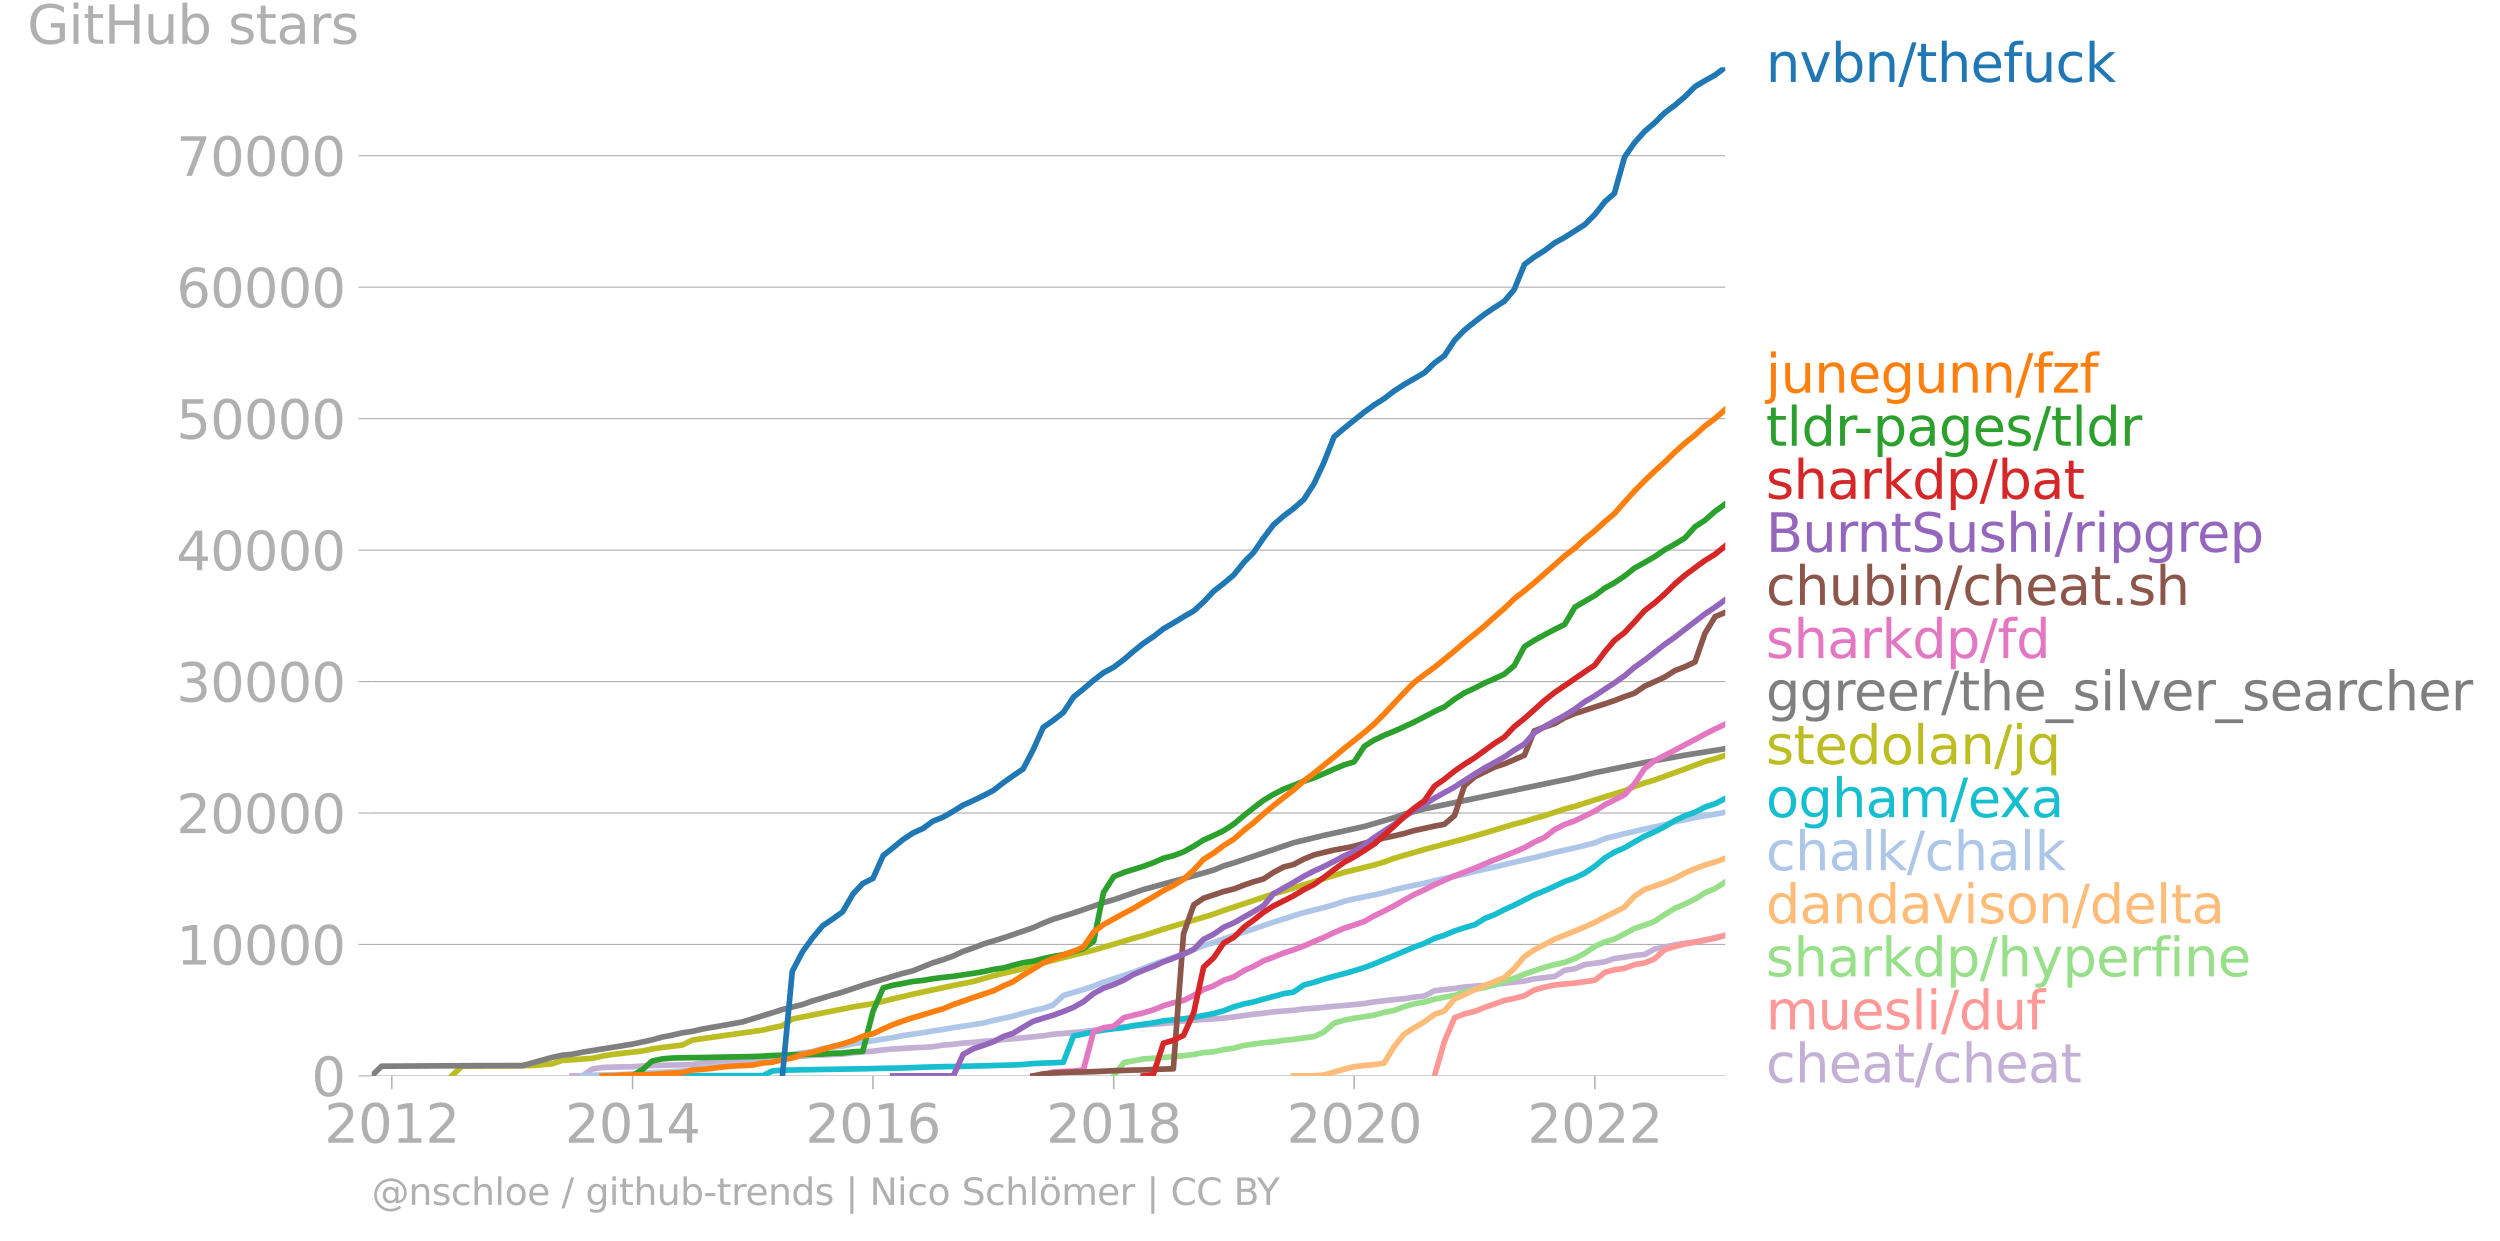 <svg xmlns="http://www.w3.org/2000/svg" xmlns:xlink="http://www.w3.org/1999/xlink" width="879.458" height="436.525" viewBox="0 0 659.593 327.394"><defs><style>*{stroke-linejoin:round;stroke-linecap:butt}</style></defs><g id="figure_1"><path id="patch_1" d="M0 327.394h659.593V0H0v327.394z" style="fill:none"/><g id="axes_1"><path id="patch_2" d="M98.073 283.867h357.12V17.755H98.073v266.112z" style="fill:none"/><g id="matplotlib.axis_1"><g id="xtick_1"><g id="line2d_1"><defs><path id="m5f693d132a" d="M0 0v3.5" style="stroke:#b0b0b0;stroke-width:.4"/></defs><use xlink:href="#m5f693d132a" x="103.373" y="283.867" style="fill:#b0b0b0;stroke:#b0b0b0;stroke-width:.4"/></g><g id="text_1" style="fill:#b0b0b0" transform="matrix(.14 0 0 -.14 85.558 301.504)"><defs><path id="DejaVuSans-32" d="M1228 531h2203V0H469v531q359 372 979 998 621 627 780 809 303 340 423 576 121 236 121 464 0 372-261 606-261 235-680 235-297 0-627-103-329-103-704-313v638q381 153 712 231 332 78 607 78 725 0 1156-363 431-362 431-968 0-288-108-546-107-257-392-607-78-91-497-524-418-433-1181-1211z" transform="scale(.016)"/><path id="DejaVuSans-30" d="M2034 4250q-487 0-733-480-245-479-245-1442 0-959 245-1439 246-480 733-480 491 0 736 480 246 480 246 1439 0 963-246 1442-245 480-736 480zm0 500q785 0 1199-621 414-620 414-1801 0-1178-414-1799Q2819-91 2034-91q-784 0-1198 620-414 621-414 1799 0 1181 414 1801 414 621 1198 621z" transform="scale(.016)"/><path id="DejaVuSans-31" d="M794 531h1031v3560L703 3866v575l1116 225h631V531h1031V0H794v531z" transform="scale(.016)"/></defs><use xlink:href="#DejaVuSans-32"/><use xlink:href="#DejaVuSans-30" x="63.623"/><use xlink:href="#DejaVuSans-31" x="127.246"/><use xlink:href="#DejaVuSans-32" x="190.869"/></g></g><g id="xtick_2"><use xlink:href="#m5f693d132a" id="line2d_2" x="166.89" y="283.867" style="fill:#b0b0b0;stroke:#b0b0b0;stroke-width:.4"/><g id="text_2" style="fill:#b0b0b0" transform="matrix(.14 0 0 -.14 149.075 301.504)"><defs><path id="DejaVuSans-34" d="M2419 4116 825 1625h1594v2491zm-166 550h794V1625h666v-525h-666V0h-628v1100H313v609l1940 2957z" transform="scale(.016)"/></defs><use xlink:href="#DejaVuSans-32"/><use xlink:href="#DejaVuSans-30" x="63.623"/><use xlink:href="#DejaVuSans-31" x="127.246"/><use xlink:href="#DejaVuSans-34" x="190.869"/></g></g><g id="xtick_3"><use xlink:href="#m5f693d132a" id="line2d_3" x="230.32" y="283.867" style="fill:#b0b0b0;stroke:#b0b0b0;stroke-width:.4"/><g id="text_3" style="fill:#b0b0b0" transform="matrix(.14 0 0 -.14 212.505 301.504)"><defs><path id="DejaVuSans-36" d="M2113 2584q-425 0-674-291-248-290-248-796 0-503 248-796 249-292 674-292t673 292q248 293 248 796 0 506-248 796-248 291-673 291zm1253 1979v-575q-238 112-480 171-242 60-480 60-625 0-955-422-329-422-376-1275 184 272 462 417 279 145 613 145 703 0 1111-427 408-426 408-1160 0-719-425-1154Q2819-91 2113-91q-810 0-1238 620-428 621-428 1799 0 1106 525 1764t1409 658q238 0 480-47t505-140z" transform="scale(.016)"/></defs><use xlink:href="#DejaVuSans-32"/><use xlink:href="#DejaVuSans-30" x="63.623"/><use xlink:href="#DejaVuSans-31" x="127.246"/><use xlink:href="#DejaVuSans-36" x="190.869"/></g></g><g id="xtick_4"><use xlink:href="#m5f693d132a" id="line2d_4" x="293.837" y="283.867" style="fill:#b0b0b0;stroke:#b0b0b0;stroke-width:.4"/><g id="text_4" style="fill:#b0b0b0" transform="matrix(.14 0 0 -.14 276.022 301.504)"><defs><path id="DejaVuSans-38" d="M2034 2216q-450 0-708-241-257-241-257-662 0-422 257-663 258-241 708-241t709 242q260 243 260 662 0 421-258 662-257 241-711 241zm-631 268q-406 100-633 378-226 279-226 679 0 559 398 884 399 325 1092 325 697 0 1094-325t397-884q0-400-227-679-226-278-629-378 456-106 710-416 255-309 255-755 0-679-414-1042Q2806-91 2034-91q-771 0-1186 362-414 363-414 1042 0 446 256 755 257 310 713 416zm-231 997q0-362 226-565 227-203 636-203 407 0 636 203 230 203 230 565 0 363-230 566-229 203-636 203-409 0-636-203-226-203-226-566z" transform="scale(.016)"/></defs><use xlink:href="#DejaVuSans-32"/><use xlink:href="#DejaVuSans-30" x="63.623"/><use xlink:href="#DejaVuSans-31" x="127.246"/><use xlink:href="#DejaVuSans-38" x="190.869"/></g></g><g id="xtick_5"><use xlink:href="#m5f693d132a" id="line2d_5" x="357.268" y="283.867" style="fill:#b0b0b0;stroke:#b0b0b0;stroke-width:.4"/><g id="text_5" style="fill:#b0b0b0" transform="matrix(.14 0 0 -.14 339.453 301.504)"><use xlink:href="#DejaVuSans-32"/><use xlink:href="#DejaVuSans-30" x="63.623"/><use xlink:href="#DejaVuSans-32" x="127.246"/><use xlink:href="#DejaVuSans-30" x="190.869"/></g></g><g id="xtick_6"><use xlink:href="#m5f693d132a" id="line2d_6" x="420.784" y="283.867" style="fill:#b0b0b0;stroke:#b0b0b0;stroke-width:.4"/><g id="text_6" style="fill:#b0b0b0" transform="matrix(.14 0 0 -.14 402.97 301.504)"><use xlink:href="#DejaVuSans-32"/><use xlink:href="#DejaVuSans-30" x="63.623"/><use xlink:href="#DejaVuSans-32" x="127.246"/><use xlink:href="#DejaVuSans-32" x="190.869"/></g></g></g><g id="matplotlib.axis_2"><g id="ytick_1"><path id="line2d_7" d="M98.073 283.867h357.12" clip-path="url(#p4195cbe822)" style="fill:none;stroke:#b0b0b0;stroke-width:.3;stroke-linecap:square"/><g id="line2d_8"><defs><path id="m73d8a2a25e" d="M0 0h-3.5" style="stroke:#b0b0b0;stroke-width:.3"/></defs><use xlink:href="#m73d8a2a25e" x="98.073" y="283.867" style="fill:#b0b0b0;stroke:#b0b0b0;stroke-width:.3"/></g><use xlink:href="#DejaVuSans-30" id="text_7" style="fill:#b0b0b0" transform="matrix(.14 0 0 -.14 82.166 289.186)"/></g><g id="ytick_2"><path id="line2d_9" d="M98.073 249.184h357.12" clip-path="url(#p4195cbe822)" style="fill:none;stroke:#b0b0b0;stroke-width:.3;stroke-linecap:square"/><use xlink:href="#m73d8a2a25e" id="line2d_10" x="98.073" y="249.184" style="fill:#b0b0b0;stroke:#b0b0b0;stroke-width:.3"/><g id="text_8" style="fill:#b0b0b0" transform="matrix(.14 0 0 -.14 46.536 254.503)"><use xlink:href="#DejaVuSans-31"/><use xlink:href="#DejaVuSans-30" x="63.623"/><use xlink:href="#DejaVuSans-30" x="127.246"/><use xlink:href="#DejaVuSans-30" x="190.869"/><use xlink:href="#DejaVuSans-30" x="254.492"/></g></g><g id="ytick_3"><path id="line2d_11" d="M98.073 214.5h357.12" clip-path="url(#p4195cbe822)" style="fill:none;stroke:#b0b0b0;stroke-width:.3;stroke-linecap:square"/><use xlink:href="#m73d8a2a25e" id="line2d_12" x="98.073" y="214.501" style="fill:#b0b0b0;stroke:#b0b0b0;stroke-width:.3"/><g id="text_9" style="fill:#b0b0b0" transform="matrix(.14 0 0 -.14 46.536 219.82)"><use xlink:href="#DejaVuSans-32"/><use xlink:href="#DejaVuSans-30" x="63.623"/><use xlink:href="#DejaVuSans-30" x="127.246"/><use xlink:href="#DejaVuSans-30" x="190.869"/><use xlink:href="#DejaVuSans-30" x="254.492"/></g></g><g id="ytick_4"><path id="line2d_13" d="M98.073 179.818h357.12" clip-path="url(#p4195cbe822)" style="fill:none;stroke:#b0b0b0;stroke-width:.3;stroke-linecap:square"/><use xlink:href="#m73d8a2a25e" id="line2d_14" x="98.073" y="179.818" style="fill:#b0b0b0;stroke:#b0b0b0;stroke-width:.3"/><g id="text_10" style="fill:#b0b0b0" transform="matrix(.14 0 0 -.14 46.536 185.137)"><defs><path id="DejaVuSans-33" d="M2597 2516q453-97 707-404 255-306 255-756 0-690-475-1069Q2609-91 1734-91q-293 0-604 58T488 141v609q262-153 574-231 313-78 654-78 593 0 904 234t311 681q0 413-289 645-289 233-804 233h-544v519h569q465 0 712 186t247 536q0 359-255 551-254 193-729 193-260 0-557-57-297-56-653-174v562q360 100 674 150t592 50q719 0 1137-327 419-326 419-882 0-388-222-655t-631-370z" transform="scale(.016)"/></defs><use xlink:href="#DejaVuSans-33"/><use xlink:href="#DejaVuSans-30" x="63.623"/><use xlink:href="#DejaVuSans-30" x="127.246"/><use xlink:href="#DejaVuSans-30" x="190.869"/><use xlink:href="#DejaVuSans-30" x="254.492"/></g></g><g id="ytick_5"><path id="line2d_15" d="M98.073 145.135h357.12" clip-path="url(#p4195cbe822)" style="fill:none;stroke:#b0b0b0;stroke-width:.3;stroke-linecap:square"/><use xlink:href="#m73d8a2a25e" id="line2d_16" x="98.073" y="145.135" style="fill:#b0b0b0;stroke:#b0b0b0;stroke-width:.3"/><g id="text_11" style="fill:#b0b0b0" transform="matrix(.14 0 0 -.14 46.536 150.454)"><use xlink:href="#DejaVuSans-34"/><use xlink:href="#DejaVuSans-30" x="63.623"/><use xlink:href="#DejaVuSans-30" x="127.246"/><use xlink:href="#DejaVuSans-30" x="190.869"/><use xlink:href="#DejaVuSans-30" x="254.492"/></g></g><g id="ytick_6"><path id="line2d_17" d="M98.073 110.452h357.12" clip-path="url(#p4195cbe822)" style="fill:none;stroke:#b0b0b0;stroke-width:.3;stroke-linecap:square"/><use xlink:href="#m73d8a2a25e" id="line2d_18" x="98.073" y="110.452" style="fill:#b0b0b0;stroke:#b0b0b0;stroke-width:.3"/><g id="text_12" style="fill:#b0b0b0" transform="matrix(.14 0 0 -.14 46.536 115.77)"><defs><path id="DejaVuSans-35" d="M691 4666h2478v-532H1269V2991q137 47 274 70 138 23 276 23 781 0 1237-428 457-428 457-1159 0-753-469-1171Q2575-91 1722-91q-294 0-599 50Q819 9 494 109v635q281-153 581-228t634-75q541 0 856 284 316 284 316 772 0 487-316 771-315 285-856 285-253 0-505-56-251-56-513-175v2344z" transform="scale(.016)"/></defs><use xlink:href="#DejaVuSans-35"/><use xlink:href="#DejaVuSans-30" x="63.623"/><use xlink:href="#DejaVuSans-30" x="127.246"/><use xlink:href="#DejaVuSans-30" x="190.869"/><use xlink:href="#DejaVuSans-30" x="254.492"/></g></g><g id="ytick_7"><path id="line2d_19" d="M98.073 75.769h357.12" clip-path="url(#p4195cbe822)" style="fill:none;stroke:#b0b0b0;stroke-width:.3;stroke-linecap:square"/><use xlink:href="#m73d8a2a25e" id="line2d_20" x="98.073" y="75.769" style="fill:#b0b0b0;stroke:#b0b0b0;stroke-width:.3"/><g id="text_13" style="fill:#b0b0b0" transform="matrix(.14 0 0 -.14 46.536 81.088)"><use xlink:href="#DejaVuSans-36"/><use xlink:href="#DejaVuSans-30" x="63.623"/><use xlink:href="#DejaVuSans-30" x="127.246"/><use xlink:href="#DejaVuSans-30" x="190.869"/><use xlink:href="#DejaVuSans-30" x="254.492"/></g></g><g id="ytick_8"><path id="line2d_21" d="M98.073 41.086h357.12" clip-path="url(#p4195cbe822)" style="fill:none;stroke:#b0b0b0;stroke-width:.3;stroke-linecap:square"/><use xlink:href="#m73d8a2a25e" id="line2d_22" x="98.073" y="41.086" style="fill:#b0b0b0;stroke:#b0b0b0;stroke-width:.3"/><g id="text_14" style="fill:#b0b0b0" transform="matrix(.14 0 0 -.14 46.536 46.405)"><defs><path id="DejaVuSans-37" d="M525 4666h3000v-269L1831 0h-659l1594 4134H525v532z" transform="scale(.016)"/></defs><use xlink:href="#DejaVuSans-37"/><use xlink:href="#DejaVuSans-30" x="63.623"/><use xlink:href="#DejaVuSans-30" x="127.246"/><use xlink:href="#DejaVuSans-30" x="190.869"/><use xlink:href="#DejaVuSans-30" x="254.492"/></g></g><g id="text_15" style="fill:#b0b0b0" transform="matrix(.14 0 0 -.14 7.2 11.563)"><defs><path id="DejaVuSans-47" d="M3809 666v1253H2778v519h1656V434q-365-259-806-392-440-133-940-133-1094 0-1712 639-617 640-617 1780 0 1144 617 1783 618 639 1712 639 456 0 867-113 411-112 758-331v-672q-350 297-744 447t-828 150q-857 0-1287-478-429-478-429-1425 0-944 429-1422 430-478 1287-478 334 0 596 58 263 58 472 180z" transform="scale(.016)"/><path id="DejaVuSans-69" d="M603 3500h575V0H603v3500zm0 1363h575v-729H603v729z" transform="scale(.016)"/><path id="DejaVuSans-74" d="M1172 4494v-994h1184v-447H1172V1153q0-428 117-550t477-122h590V0h-590q-666 0-919 248-253 249-253 905v1900H172v447h422v994h578z" transform="scale(.016)"/><path id="DejaVuSans-48" d="M628 4666h631V2753h2294v1913h631V0h-631v2222H1259V0H628v4666z" transform="scale(.016)"/><path id="DejaVuSans-75" d="M544 1381v2119h575V1403q0-497 193-746 194-248 582-248 465 0 735 297 271 297 271 810v1984h575V0h-575v538q-209-319-486-474-276-155-642-155-603 0-916 375-312 375-312 1097zm1447 2203z" transform="scale(.016)"/><path id="DejaVuSans-62" d="M3116 1747q0 634-261 995t-717 361q-457 0-718-361t-261-995q0-634 261-995t718-361q456 0 717 361t261 995zM1159 2969q182 312 458 463 277 152 661 152 638 0 1036-506 399-506 399-1331T3314 415Q2916-91 2278-91q-384 0-661 152-276 152-458 464V0H581v4863h578V2969z" transform="scale(.016)"/><path id="DejaVuSans-73" d="M2834 3397v-544q-243 125-506 187-262 63-544 63-428 0-642-131t-214-394q0-200 153-314t616-217l197-44q612-131 870-370t258-667q0-488-386-773Q2250-91 1575-91q-281 0-586 55T347 128v594q319-166 628-249 309-82 613-82 406 0 624 139 219 139 219 392 0 234-158 359-157 125-692 241l-200 47q-534 112-772 345-237 233-237 639 0 494 350 762 350 269 994 269 318 0 599-47 282-46 519-140z" transform="scale(.016)"/><path id="DejaVuSans-61" d="M2194 1759q-697 0-966-159t-269-544q0-306 202-486 202-179 548-179 479 0 768 339t289 901v128h-572zm1147 238V0h-575v531q-197-318-491-470T1556-91q-537 0-855 302-317 302-317 808 0 590 395 890 396 300 1180 300h807v57q0 397-261 614t-733 217q-300 0-585-72-284-72-546-216v532q315 122 612 182 297 61 578 61 760 0 1135-394 375-393 375-1193z" transform="scale(.016)"/><path id="DejaVuSans-72" d="M2631 2963q-97 56-211 82-114 27-251 27-488 0-749-317t-261-911V0H581v3500h578v-544q182 319 472 473 291 155 707 155 59 0 131-8 72-7 159-23l3-590z" transform="scale(.016)"/></defs><use xlink:href="#DejaVuSans-47"/><use xlink:href="#DejaVuSans-69" x="77.49"/><use xlink:href="#DejaVuSans-74" x="105.273"/><use xlink:href="#DejaVuSans-48" x="144.482"/><use xlink:href="#DejaVuSans-75" x="219.678"/><use xlink:href="#DejaVuSans-62" x="283.057"/><use xlink:href="#DejaVuSans-20" x="346.533"/><use xlink:href="#DejaVuSans-73" x="378.32"/><use xlink:href="#DejaVuSans-74" x="430.42"/><use xlink:href="#DejaVuSans-61" x="469.629"/><use xlink:href="#DejaVuSans-72" x="530.908"/><use xlink:href="#DejaVuSans-73" x="572.021"/></g></g><path id="line2d_23" d="m150.903 283.867 2.693-.004 2.694-1.828 2.606-.395 2.694-.097 2.607-.06 2.693-.034 2.694-.211 2.433-.073 2.694-.104 2.606-.06 2.694-.048 2.607-.08 2.693-.395 2.694-.26 2.607-.212 2.693-.12 2.607-.289 2.693-.187 2.694-.16 2.433-.076 2.694-.139 2.606-.128 2.694-.243 2.607-.215 2.693-.128 2.694-.087 2.607-.139 2.693-.312 2.607-.263 2.693-.163 2.694-.35 2.52-.254 2.694-.135 2.606-.177 2.694-.128 2.607-.142 2.693-.43 2.694-.212 2.606-.34 2.694-.153 2.607-.319 2.693-.142 2.694-.305 2.433-.205 2.694-.253 2.606-.257 2.694-.274 2.607-.416 2.693-.194 2.694-.257 2.607-.236 2.693-.343 2.607-.298 2.693-.236 2.694-.378 2.433-.201 2.694-.281 2.606-.208 2.694-.194 2.607-.26 2.693-.389 2.694-.222 2.607-.201 2.693-.142 2.607-.205 2.693-.312 2.694-.375 2.433-.33 2.694-.277 2.606-.367 2.694-.215 2.607-.191 2.693-.357 2.694-.174 2.607-.246 2.693-.267 2.607-.225 2.694-.236 2.693-.288 2.52-.406 2.694-.309 2.606-.312 2.694-.229 2.607-.42 2.693-.305 2.694-1.4 2.607-.292 2.693-.302 2.607-.371 2.693-.232 2.694-.202 2.433-.194 2.694-.378 2.606-.277 2.694-.309 2.607-.569 2.693-.305 2.694-.319 2.607-1.62 2.693-.412 2.607-1.12 2.693-.327 2.694-.423 2.433-.836 2.694-.36 2.606-.44 2.694-.271 2.607-1.422 2.693-.514 2.694-.624 2.607-.388 2.693-.26 2.607-.51 2.694-.75 2.693-.579" clip-path="url(#p4195cbe822)" style="fill:none;stroke:#c5b0d5;stroke-width:1.5;stroke-linecap:square"/><path id="line2d_24" d="m378.469 283.867 2.607-9.046 2.693-6.315 2.607-1.006 2.693-.649 2.694-1.096 2.433-.822 2.694-.981 2.606-.524 2.694-.711 2.607-1.52 2.693-.755 2.694-.548 2.607-.285 2.693-.222 2.607-.395 2.693-.381 2.694-2.081 2.433-.666 2.694-.375 2.606-.985 2.694-.45 2.607-1.062 2.693-2.456 2.694-.808 2.607-.68 2.693-.502 2.607-.594 2.694-.378 2.693-.811" clip-path="url(#p4195cbe822)" style="fill:none;stroke:#ff9896;stroke-width:1.5;stroke-linecap:square"/><path id="line2d_25" d="m293.837 283.867 2.694-3.528 2.433-.43 2.694-.537 2.606-.163 2.694-.215 2.607-.23 2.693-.225 2.694-.333 2.607-.496 2.693-.211 2.607-.583 2.693-.367 2.694-.736 2.433-.333 2.694-.381 2.606-.226 2.694-.385 2.607-.253 2.693-.388 2.694-.333 2.607-1.228 2.693-2.338 2.607-.773 2.694-.53 2.693-.413 2.52-.392 2.694-.753 2.606-.472 2.694-1.012 2.607-.753 2.693-.479 2.694-.76 2.607-.523 2.693-.472 2.607-.946 2.693-.628 2.694-.496 2.433-.649 2.694-.96 2.606-.84 2.694-1.058 2.607-.912 2.693-.933 2.694-.71 2.607-.576 2.693-1.006 2.607-1.38 2.693-1.839 2.694-1.186 2.433-.718 2.694-1.401 2.606-1.39 2.694-.9 2.607-.984 2.693-1.835 2.694-1.623 2.607-1.113 2.693-1.325 2.607-1.637 2.694-1.148 2.693-1.724" clip-path="url(#p4195cbe822)" style="fill:none;stroke:#98df8a;stroke-width:1.5;stroke-linecap:square"/><g id="text_16" style="fill:#1f77b4" transform="matrix(.14 0 0 -.14 465.907 21.618)"><defs><path id="DejaVuSans-6e" d="M3513 2113V0h-575v2094q0 497-194 743-194 247-581 247-466 0-735-297-269-296-269-809V0H581v3500h578v-544q207 316 486 472 280 156 646 156 603 0 912-373 310-373 310-1098z" transform="scale(.016)"/><path id="DejaVuSans-76" d="M191 3500h609L1894 563l1094 2937h609L2284 0h-781L191 3500z" transform="scale(.016)"/><path id="DejaVuSans-2f" d="M1625 4666h531L531-594H0l1625 5260z" transform="scale(.016)"/><path id="DejaVuSans-68" d="M3513 2113V0h-575v2094q0 497-194 743-194 247-581 247-466 0-735-297-269-296-269-809V0H581v4863h578V2956q207 316 486 472 280 156 646 156 603 0 912-373 310-373 310-1098z" transform="scale(.016)"/><path id="DejaVuSans-65" d="M3597 1894v-281H953q38-594 358-905t892-311q331 0 642 81t618 244V178Q3153 47 2828-22t-659-69q-838 0-1327 487-489 488-489 1320 0 859 464 1363 464 505 1252 505 706 0 1117-455 411-454 411-1235zm-575 169q-6 471-264 752-258 282-683 282-481 0-770-272t-333-766l2050 4z" transform="scale(.016)"/><path id="DejaVuSans-66" d="M2375 4863v-479h-550q-309 0-430-125-120-125-120-450v-309h947v-447h-947V0H697v3053H147v447h550v244q0 584 272 851 272 268 862 268h544z" transform="scale(.016)"/><path id="DejaVuSans-63" d="M3122 3366v-538q-244 135-489 202t-495 67q-560 0-870-355-309-354-309-995t309-996q310-354 870-354 250 0 495 67t489 202V134Q2881 22 2623-34q-257-57-548-57-791 0-1257 497-465 497-465 1341 0 856 470 1346 471 491 1290 491 265 0 518-55 253-54 491-163z" transform="scale(.016)"/><path id="DejaVuSans-6b" d="M581 4863h578V1991l1716 1509h734L1753 1863 3688 0h-750L1159 1709V0H581v4863z" transform="scale(.016)"/></defs><use xlink:href="#DejaVuSans-6e"/><use xlink:href="#DejaVuSans-76" x="63.379"/><use xlink:href="#DejaVuSans-62" x="122.559"/><use xlink:href="#DejaVuSans-6e" x="186.035"/><use xlink:href="#DejaVuSans-2f" x="249.414"/><use xlink:href="#DejaVuSans-74" x="283.105"/><use xlink:href="#DejaVuSans-68" x="322.314"/><use xlink:href="#DejaVuSans-65" x="385.693"/><use xlink:href="#DejaVuSans-66" x="447.217"/><use xlink:href="#DejaVuSans-75" x="482.422"/><use xlink:href="#DejaVuSans-63" x="545.801"/><use xlink:href="#DejaVuSans-6b" x="600.781"/></g><g id="text_17" style="fill:#ff7f0e" transform="matrix(.14 0 0 -.14 465.907 103.603)"><defs><path id="DejaVuSans-6a" d="M603 3500h575V-63q0-668-255-968-254-300-820-300h-219v487H38q328 0 446 152Q603-541 603-63v3563zm0 1363h575v-729H603v729z" transform="scale(.016)"/><path id="DejaVuSans-67" d="M2906 1791q0 625-258 968-257 344-723 344-462 0-720-344-258-343-258-968 0-622 258-966t720-344q466 0 723 344 258 344 258 966zm575-1357q0-893-397-1329-396-436-1215-436-303 0-572 45t-522 139v559q253-137 500-202 247-66 503-66 566 0 847 295t281 892v285q-178-310-456-463T1784 0Q1141 0 747 490 353 981 353 1791q0 812 394 1302 394 491 1037 491 388 0 666-153t456-462v531h575V434z" transform="scale(.016)"/><path id="DejaVuSans-7a" d="M353 3500h2731v-525L922 459h2162V0H275v525l2163 2516H353v459z" transform="scale(.016)"/></defs><use xlink:href="#DejaVuSans-6a"/><use xlink:href="#DejaVuSans-75" x="27.783"/><use xlink:href="#DejaVuSans-6e" x="91.162"/><use xlink:href="#DejaVuSans-65" x="154.541"/><use xlink:href="#DejaVuSans-67" x="216.064"/><use xlink:href="#DejaVuSans-75" x="279.541"/><use xlink:href="#DejaVuSans-6e" x="342.92"/><use xlink:href="#DejaVuSans-6e" x="406.299"/><use xlink:href="#DejaVuSans-2f" x="469.678"/><use xlink:href="#DejaVuSans-66" x="503.369"/><use xlink:href="#DejaVuSans-7a" x="538.574"/><use xlink:href="#DejaVuSans-66" x="591.064"/></g><g id="text_18" style="fill:#2ca02c" transform="matrix(.14 0 0 -.14 465.907 117.603)"><defs><path id="DejaVuSans-6c" d="M603 4863h575V0H603v4863z" transform="scale(.016)"/><path id="DejaVuSans-64" d="M2906 2969v1894h575V0h-575v525q-181-312-458-464-276-152-664-152-634 0-1033 506-398 507-398 1332t398 1331q399 506 1033 506 388 0 664-152 277-151 458-463zM947 1747q0-634 261-995t717-361q456 0 718 361 263 361 263 995t-263 995q-262 361-718 361t-717-361q-261-361-261-995z" transform="scale(.016)"/><path id="DejaVuSans-2d" d="M313 2009h1684v-512H313v512z" transform="scale(.016)"/><path id="DejaVuSans-70" d="M1159 525v-1856H581v4831h578v-531q182 312 458 463 277 152 661 152 638 0 1036-506 399-506 399-1331T3314 415Q2916-91 2278-91q-384 0-661 152-276 152-458 464zm1957 1222q0 634-261 995t-717 361q-457 0-718-361t-261-995q0-634 261-995t718-361q456 0 717 361t261 995z" transform="scale(.016)"/></defs><use xlink:href="#DejaVuSans-74"/><use xlink:href="#DejaVuSans-6c" x="39.209"/><use xlink:href="#DejaVuSans-64" x="66.992"/><use xlink:href="#DejaVuSans-72" x="130.469"/><use xlink:href="#DejaVuSans-2d" x="165.207"/><use xlink:href="#DejaVuSans-70" x="201.291"/><use xlink:href="#DejaVuSans-61" x="264.768"/><use xlink:href="#DejaVuSans-67" x="326.047"/><use xlink:href="#DejaVuSans-65" x="389.523"/><use xlink:href="#DejaVuSans-73" x="451.047"/><use xlink:href="#DejaVuSans-2f" x="503.146"/><use xlink:href="#DejaVuSans-74" x="536.838"/><use xlink:href="#DejaVuSans-6c" x="576.047"/><use xlink:href="#DejaVuSans-64" x="603.83"/><use xlink:href="#DejaVuSans-72" x="667.307"/></g><g id="text_19" style="fill:#d62728" transform="matrix(.14 0 0 -.14 465.907 131.603)"><use xlink:href="#DejaVuSans-73"/><use xlink:href="#DejaVuSans-68" x="52.1"/><use xlink:href="#DejaVuSans-61" x="115.479"/><use xlink:href="#DejaVuSans-72" x="176.758"/><use xlink:href="#DejaVuSans-6b" x="217.871"/><use xlink:href="#DejaVuSans-64" x="275.781"/><use xlink:href="#DejaVuSans-70" x="339.258"/><use xlink:href="#DejaVuSans-2f" x="402.734"/><use xlink:href="#DejaVuSans-62" x="436.426"/><use xlink:href="#DejaVuSans-61" x="499.902"/><use xlink:href="#DejaVuSans-74" x="561.182"/></g><g id="text_20" style="fill:#9467bd" transform="matrix(.14 0 0 -.14 465.907 145.603)"><defs><path id="DejaVuSans-42" d="M1259 2228V519h1013q509 0 754 211 246 211 246 645 0 438-246 645-245 208-754 208H1259zm0 1919V2741h935q462 0 688 173 227 174 227 530 0 353-227 528-226 175-688 175h-935zm-631 519h1613q722 0 1112-300 391-300 391-853 0-429-200-682t-588-315q466-100 724-418 258-317 258-792 0-625-425-966Q3088 0 2303 0H628v4666z" transform="scale(.016)"/><path id="DejaVuSans-53" d="M3425 4513v-616q-359 172-678 256-319 85-616 85-515 0-795-200t-280-569q0-310 186-468 186-157 705-254l381-78q706-135 1042-474t336-907q0-679-455-1029Q2797-91 1919-91q-331 0-705 75-373 75-773 222v650q384-215 753-325 369-109 725-109 540 0 834 212 294 213 294 607 0 343-211 537t-692 291l-385 75q-706 140-1022 440-315 300-315 835 0 619 436 975t1201 356q329 0 669-60 341-59 697-177z" transform="scale(.016)"/></defs><use xlink:href="#DejaVuSans-42"/><use xlink:href="#DejaVuSans-75" x="68.604"/><use xlink:href="#DejaVuSans-72" x="131.982"/><use xlink:href="#DejaVuSans-6e" x="171.346"/><use xlink:href="#DejaVuSans-74" x="234.725"/><use xlink:href="#DejaVuSans-53" x="273.934"/><use xlink:href="#DejaVuSans-75" x="337.41"/><use xlink:href="#DejaVuSans-73" x="400.789"/><use xlink:href="#DejaVuSans-68" x="452.889"/><use xlink:href="#DejaVuSans-69" x="516.268"/><use xlink:href="#DejaVuSans-2f" x="544.051"/><use xlink:href="#DejaVuSans-72" x="577.742"/><use xlink:href="#DejaVuSans-69" x="618.855"/><use xlink:href="#DejaVuSans-70" x="646.639"/><use xlink:href="#DejaVuSans-67" x="710.115"/><use xlink:href="#DejaVuSans-72" x="773.592"/><use xlink:href="#DejaVuSans-65" x="812.455"/><use xlink:href="#DejaVuSans-70" x="873.979"/></g><g id="text_21" style="fill:#8c564b" transform="matrix(.14 0 0 -.14 465.907 159.603)"><defs><path id="DejaVuSans-2e" d="M684 794h660V0H684v794z" transform="scale(.016)"/></defs><use xlink:href="#DejaVuSans-63"/><use xlink:href="#DejaVuSans-68" x="54.98"/><use xlink:href="#DejaVuSans-75" x="118.359"/><use xlink:href="#DejaVuSans-62" x="181.738"/><use xlink:href="#DejaVuSans-69" x="245.215"/><use xlink:href="#DejaVuSans-6e" x="272.998"/><use xlink:href="#DejaVuSans-2f" x="336.377"/><use xlink:href="#DejaVuSans-63" x="370.068"/><use xlink:href="#DejaVuSans-68" x="425.049"/><use xlink:href="#DejaVuSans-65" x="488.428"/><use xlink:href="#DejaVuSans-61" x="549.951"/><use xlink:href="#DejaVuSans-74" x="611.23"/><use xlink:href="#DejaVuSans-2e" x="650.439"/><use xlink:href="#DejaVuSans-73" x="682.227"/><use xlink:href="#DejaVuSans-68" x="734.326"/></g><g id="text_22" style="fill:#e377c2" transform="matrix(.14 0 0 -.14 465.907 173.603)"><use xlink:href="#DejaVuSans-73"/><use xlink:href="#DejaVuSans-68" x="52.1"/><use xlink:href="#DejaVuSans-61" x="115.479"/><use xlink:href="#DejaVuSans-72" x="176.758"/><use xlink:href="#DejaVuSans-6b" x="217.871"/><use xlink:href="#DejaVuSans-64" x="275.781"/><use xlink:href="#DejaVuSans-70" x="339.258"/><use xlink:href="#DejaVuSans-2f" x="402.734"/><use xlink:href="#DejaVuSans-66" x="436.426"/><use xlink:href="#DejaVuSans-64" x="471.631"/></g><g id="text_23" style="fill:#7f7f7f" transform="matrix(.14 0 0 -.14 465.907 187.408)"><defs><path id="DejaVuSans-5f" d="M3263-1063v-446H-63v446h3326z" transform="scale(.016)"/></defs><use xlink:href="#DejaVuSans-67"/><use xlink:href="#DejaVuSans-67" x="63.477"/><use xlink:href="#DejaVuSans-72" x="126.953"/><use xlink:href="#DejaVuSans-65" x="165.816"/><use xlink:href="#DejaVuSans-65" x="227.34"/><use xlink:href="#DejaVuSans-72" x="288.863"/><use xlink:href="#DejaVuSans-2f" x="329.977"/><use xlink:href="#DejaVuSans-74" x="363.668"/><use xlink:href="#DejaVuSans-68" x="402.877"/><use xlink:href="#DejaVuSans-65" x="466.256"/><use xlink:href="#DejaVuSans-5f" x="527.779"/><use xlink:href="#DejaVuSans-73" x="577.779"/><use xlink:href="#DejaVuSans-69" x="629.879"/><use xlink:href="#DejaVuSans-6c" x="657.662"/><use xlink:href="#DejaVuSans-76" x="685.445"/><use xlink:href="#DejaVuSans-65" x="744.625"/><use xlink:href="#DejaVuSans-72" x="806.148"/><use xlink:href="#DejaVuSans-5f" x="847.262"/><use xlink:href="#DejaVuSans-73" x="897.262"/><use xlink:href="#DejaVuSans-65" x="949.361"/><use xlink:href="#DejaVuSans-61" x="1010.885"/><use xlink:href="#DejaVuSans-72" x="1072.164"/><use xlink:href="#DejaVuSans-63" x="1111.027"/><use xlink:href="#DejaVuSans-68" x="1166.008"/><use xlink:href="#DejaVuSans-65" x="1229.387"/><use xlink:href="#DejaVuSans-72" x="1290.91"/></g><g id="text_24" style="fill:#bcbd22" transform="matrix(.14 0 0 -.14 465.907 201.603)"><defs><path id="DejaVuSans-6f" d="M1959 3097q-462 0-731-361t-269-989q0-628 267-989 268-361 733-361 460 0 728 362 269 363 269 988 0 622-269 986-268 364-728 364zm0 487q750 0 1178-488 429-487 429-1349 0-859-429-1349Q2709-91 1959-91q-753 0-1180 489-426 490-426 1349 0 862 426 1349 427 488 1180 488z" transform="scale(.016)"/><path id="DejaVuSans-71" d="M947 1747q0-634 261-995t717-361q456 0 718 361 263 361 263 995t-263 995q-262 361-718 361t-717-361q-261-361-261-995zM2906 525q-181-312-458-464-276-152-664-152-634 0-1033 506-398 507-398 1332t398 1331q399 506 1033 506 388 0 664-152 277-151 458-463v531h575v-4831h-575V525z" transform="scale(.016)"/></defs><use xlink:href="#DejaVuSans-73"/><use xlink:href="#DejaVuSans-74" x="52.1"/><use xlink:href="#DejaVuSans-65" x="91.309"/><use xlink:href="#DejaVuSans-64" x="152.832"/><use xlink:href="#DejaVuSans-6f" x="216.309"/><use xlink:href="#DejaVuSans-6c" x="277.49"/><use xlink:href="#DejaVuSans-61" x="305.273"/><use xlink:href="#DejaVuSans-6e" x="366.553"/><use xlink:href="#DejaVuSans-2f" x="429.932"/><use xlink:href="#DejaVuSans-6a" x="463.623"/><use xlink:href="#DejaVuSans-71" x="491.406"/></g><g id="text_25" style="fill:#17becf" transform="matrix(.14 0 0 -.14 465.907 215.603)"><defs><path id="DejaVuSans-6d" d="M3328 2828q216 388 516 572t706 184q547 0 844-383 297-382 297-1088V0h-578v2094q0 503-179 746-178 244-543 244-447 0-707-297-259-296-259-809V0h-578v2094q0 506-178 748t-550 242q-441 0-701-298-259-298-259-808V0H581v3500h578v-544q197 322 472 475t653 153q382 0 649-194 267-193 395-562z" transform="scale(.016)"/><path id="DejaVuSans-78" d="M3513 3500 2247 1797 3578 0h-678L1881 1375 863 0H184l1360 1831L300 3500h678l928-1247 928 1247h679z" transform="scale(.016)"/></defs><use xlink:href="#DejaVuSans-6f"/><use xlink:href="#DejaVuSans-67" x="61.182"/><use xlink:href="#DejaVuSans-68" x="124.658"/><use xlink:href="#DejaVuSans-61" x="188.037"/><use xlink:href="#DejaVuSans-6d" x="249.316"/><use xlink:href="#DejaVuSans-2f" x="346.729"/><use xlink:href="#DejaVuSans-65" x="380.42"/><use xlink:href="#DejaVuSans-78" x="440.193"/><use xlink:href="#DejaVuSans-61" x="499.373"/></g><g id="text_26" style="fill:#aec7e8" transform="matrix(.14 0 0 -.14 465.907 229.603)"><use xlink:href="#DejaVuSans-63"/><use xlink:href="#DejaVuSans-68" x="54.98"/><use xlink:href="#DejaVuSans-61" x="118.359"/><use xlink:href="#DejaVuSans-6c" x="179.639"/><use xlink:href="#DejaVuSans-6b" x="207.422"/><use xlink:href="#DejaVuSans-2f" x="265.332"/><use xlink:href="#DejaVuSans-63" x="299.023"/><use xlink:href="#DejaVuSans-68" x="354.004"/><use xlink:href="#DejaVuSans-61" x="417.383"/><use xlink:href="#DejaVuSans-6c" x="478.662"/><use xlink:href="#DejaVuSans-6b" x="506.445"/></g><g id="text_27" style="fill:#ffbb78" transform="matrix(.14 0 0 -.14 465.907 243.603)"><use xlink:href="#DejaVuSans-64"/><use xlink:href="#DejaVuSans-61" x="63.477"/><use xlink:href="#DejaVuSans-6e" x="124.756"/><use xlink:href="#DejaVuSans-64" x="188.135"/><use xlink:href="#DejaVuSans-61" x="251.611"/><use xlink:href="#DejaVuSans-76" x="312.891"/><use xlink:href="#DejaVuSans-69" x="372.07"/><use xlink:href="#DejaVuSans-73" x="399.854"/><use xlink:href="#DejaVuSans-6f" x="451.953"/><use xlink:href="#DejaVuSans-6e" x="513.135"/><use xlink:href="#DejaVuSans-2f" x="576.514"/><use xlink:href="#DejaVuSans-64" x="610.205"/><use xlink:href="#DejaVuSans-65" x="673.682"/><use xlink:href="#DejaVuSans-6c" x="735.205"/><use xlink:href="#DejaVuSans-74" x="762.988"/><use xlink:href="#DejaVuSans-61" x="802.197"/></g><g id="text_28" style="fill:#98df8a" transform="matrix(.14 0 0 -.14 465.907 257.603)"><defs><path id="DejaVuSans-79" d="M2059-325q-243-625-475-815-231-191-618-191H506v481h338q237 0 368 113 132 112 291 531l103 262L191 3500h609L1894 763l1094 2737h609L2059-325z" transform="scale(.016)"/></defs><use xlink:href="#DejaVuSans-73"/><use xlink:href="#DejaVuSans-68" x="52.1"/><use xlink:href="#DejaVuSans-61" x="115.479"/><use xlink:href="#DejaVuSans-72" x="176.758"/><use xlink:href="#DejaVuSans-6b" x="217.871"/><use xlink:href="#DejaVuSans-64" x="275.781"/><use xlink:href="#DejaVuSans-70" x="339.258"/><use xlink:href="#DejaVuSans-2f" x="402.734"/><use xlink:href="#DejaVuSans-68" x="436.426"/><use xlink:href="#DejaVuSans-79" x="499.805"/><use xlink:href="#DejaVuSans-70" x="558.984"/><use xlink:href="#DejaVuSans-65" x="622.461"/><use xlink:href="#DejaVuSans-72" x="683.984"/><use xlink:href="#DejaVuSans-66" x="725.098"/><use xlink:href="#DejaVuSans-69" x="760.303"/><use xlink:href="#DejaVuSans-6e" x="788.086"/><use xlink:href="#DejaVuSans-65" x="851.465"/></g><g id="text_29" style="fill:#ff9896" transform="matrix(.14 0 0 -.14 465.907 271.603)"><use xlink:href="#DejaVuSans-6d"/><use xlink:href="#DejaVuSans-75" x="97.412"/><use xlink:href="#DejaVuSans-65" x="160.791"/><use xlink:href="#DejaVuSans-73" x="222.314"/><use xlink:href="#DejaVuSans-6c" x="274.414"/><use xlink:href="#DejaVuSans-69" x="302.197"/><use xlink:href="#DejaVuSans-2f" x="329.98"/><use xlink:href="#DejaVuSans-64" x="363.672"/><use xlink:href="#DejaVuSans-75" x="427.148"/><use xlink:href="#DejaVuSans-66" x="490.527"/></g><g id="text_30" style="fill:#c5b0d5" transform="matrix(.14 0 0 -.14 465.907 285.603)"><use xlink:href="#DejaVuSans-63"/><use xlink:href="#DejaVuSans-68" x="54.98"/><use xlink:href="#DejaVuSans-65" x="118.359"/><use xlink:href="#DejaVuSans-61" x="179.883"/><use xlink:href="#DejaVuSans-74" x="241.162"/><use xlink:href="#DejaVuSans-2f" x="280.371"/><use xlink:href="#DejaVuSans-63" x="314.063"/><use xlink:href="#DejaVuSans-68" x="369.043"/><use xlink:href="#DejaVuSans-65" x="432.422"/><use xlink:href="#DejaVuSans-61" x="493.945"/><use xlink:href="#DejaVuSans-74" x="555.225"/></g><g id="text_31" style="fill:#b0b0b0" transform="matrix(.097 0 0 -.097 98.073 317.903)"><defs><path id="DejaVuSans-40" d="M2381 1678q0-447 222-702 222-254 610-254 384 0 604 256 221 256 221 700 0 438-225 695-225 258-607 258-378 0-602-256-223-256-223-697zm1703-934q-187-241-429-355t-564-114q-538 0-874 389t-336 1014q0 625 337 1015 338 391 873 391 322 0 565-117 244-117 428-354v409h447V722q457 69 714 417 258 349 258 902 0 334-99 628-98 294-298 544-325 409-792 626t-1017 217q-384 0-738-102-353-101-653-301-490-319-767-836-276-517-276-1120 0-497 179-932 180-434 521-765 328-325 759-495 431-171 922-171 403 0 792 136t714 389l281-347q-390-303-851-464t-936-161q-578 0-1091 205-512 205-912 595Q841 78 631 592q-209 514-209 1105 0 569 212 1084 213 516 607 907 403 396 931 607t1119 211q662 0 1229-272 568-271 952-771 234-307 357-666 124-359 124-744 0-822-497-1297T4084 263v481z" transform="scale(.016)"/><path id="DejaVuSans-7c" d="M1344 4891v-6400H813v6400h531z" transform="scale(.016)"/><path id="DejaVuSans-4e" d="M628 4666h850L3547 763v3903h612V0h-850L1241 3903V0H628v4666z" transform="scale(.016)"/><path id="DejaVuSans-f6" d="M1959 3097q-462 0-731-361t-269-989q0-628 267-989 268-361 733-361 460 0 728 362 269 363 269 988 0 622-269 986-268 364-728 364zm0 487q750 0 1178-488 429-487 429-1349 0-859-429-1349Q2709-91 1959-91q-753 0-1180 489-426 490-426 1349 0 862 426 1349 427 488 1180 488zm295 1266h634v-631h-634v631zm-1222 0h634v-631h-634v631z" transform="scale(.016)"/><path id="DejaVuSans-43" d="M4122 4306v-665q-319 297-680 443-361 147-767 147-800 0-1225-489t-425-1414q0-922 425-1411t1225-489q406 0 767 147t680 444V359q-331-225-702-338-370-112-782-112-1060 0-1670 648-609 649-609 1771 0 1125 609 1773 610 649 1670 649 418 0 788-111 371-111 696-333z" transform="scale(.016)"/><path id="DejaVuSans-59" d="M-13 4666h679l1293-1919 1285 1919h678L2272 2222V0h-634v2222L-13 4666z" transform="scale(.016)"/></defs><use xlink:href="#DejaVuSans-40"/><use xlink:href="#DejaVuSans-6e" x="100"/><use xlink:href="#DejaVuSans-73" x="163.379"/><use xlink:href="#DejaVuSans-63" x="215.479"/><use xlink:href="#DejaVuSans-68" x="270.459"/><use xlink:href="#DejaVuSans-6c" x="333.838"/><use xlink:href="#DejaVuSans-6f" x="361.621"/><use xlink:href="#DejaVuSans-65" x="422.803"/><use xlink:href="#DejaVuSans-20" x="484.326"/><use xlink:href="#DejaVuSans-2f" x="516.113"/><use xlink:href="#DejaVuSans-20" x="549.805"/><use xlink:href="#DejaVuSans-67" x="581.592"/><use xlink:href="#DejaVuSans-69" x="645.068"/><use xlink:href="#DejaVuSans-74" x="672.852"/><use xlink:href="#DejaVuSans-68" x="712.061"/><use xlink:href="#DejaVuSans-75" x="775.439"/><use xlink:href="#DejaVuSans-62" x="838.818"/><use xlink:href="#DejaVuSans-2d" x="902.295"/><use xlink:href="#DejaVuSans-74" x="938.379"/><use xlink:href="#DejaVuSans-72" x="977.588"/><use xlink:href="#DejaVuSans-65" x="1016.451"/><use xlink:href="#DejaVuSans-6e" x="1077.975"/><use xlink:href="#DejaVuSans-64" x="1141.354"/><use xlink:href="#DejaVuSans-73" x="1204.83"/><use xlink:href="#DejaVuSans-20" x="1256.93"/><use xlink:href="#DejaVuSans-7c" x="1288.717"/><use xlink:href="#DejaVuSans-20" x="1322.408"/><use xlink:href="#DejaVuSans-4e" x="1354.195"/><use xlink:href="#DejaVuSans-69" x="1429"/><use xlink:href="#DejaVuSans-63" x="1456.783"/><use xlink:href="#DejaVuSans-6f" x="1511.764"/><use xlink:href="#DejaVuSans-20" x="1572.945"/><use xlink:href="#DejaVuSans-53" x="1604.732"/><use xlink:href="#DejaVuSans-63" x="1668.209"/><use xlink:href="#DejaVuSans-68" x="1723.189"/><use xlink:href="#DejaVuSans-6c" x="1786.568"/><use xlink:href="#DejaVuSans-f6" x="1814.352"/><use xlink:href="#DejaVuSans-6d" x="1875.533"/><use xlink:href="#DejaVuSans-65" x="1972.945"/><use xlink:href="#DejaVuSans-72" x="2034.469"/><use xlink:href="#DejaVuSans-20" x="2075.582"/><use xlink:href="#DejaVuSans-7c" x="2107.369"/><use xlink:href="#DejaVuSans-20" x="2141.061"/><use xlink:href="#DejaVuSans-43" x="2172.848"/><use xlink:href="#DejaVuSans-43" x="2242.672"/><use xlink:href="#DejaVuSans-20" x="2312.496"/><use xlink:href="#DejaVuSans-42" x="2344.283"/><use xlink:href="#DejaVuSans-59" x="2407.387"/></g><path id="line2d_26" d="m341.28 283.867 2.693-.007h2.694l2.607-.222 2.693-.791 2.607-.746 2.694-.662 2.693-.32 2.52-.235 2.694-.389 2.606-4.314 2.694-3.344 2.607-1.654 2.693-1.575 2.694-1.966 2.607-.916 2.693-3.17 2.607-1.123 2.693-1.322 2.694-1.061 2.433-1.02 2.694-1.096 2.606-2.4 2.694-3.146 2.607-1.786 2.693-1.387 2.694-1.443 2.607-1.037 2.693-1.092 2.607-1.086 2.693-1.207 2.694-1.453 2.433-1.186 2.694-1.398 2.606-2.827 2.694-1.81 2.607-.898 2.693-.927 2.694-1.127 2.607-1.366 2.693-1.169 2.607-.957 2.694-.808 2.693-.972" clip-path="url(#p4195cbe822)" style="fill:none;stroke:#ffbb78;stroke-width:1.5;stroke-linecap:square"/><path id="line2d_27" d="m153.596 283.867 2.694-.177 2.606-.066 2.694-.052 2.607-.066 2.693-.156 2.694-.18 2.433-.157 2.694-.149 2.606-.121 2.694-.184 2.607-.232 2.693-.61 2.694-.264 2.607-.285 2.693-.187 2.607-.15 2.693-.197 2.694-.302 2.433-.305 2.694-1.55 2.606-.302 2.694-.357 2.607-.378 2.693-.798 2.694-.392 2.607-.277 2.693-.552 2.607-.468 2.693-.364 2.694-.461 2.52-.337 2.694-.582 2.606-.361 2.694-.382 2.607-.468 2.693-.381 2.694-.486 2.606-.385 2.694-.42 2.607-.402 2.693-.694 2.694-.575 2.433-.541 2.694-.767 2.606-.714 2.694-.58 2.607-.915 2.693-2.487 2.694-.808 2.607-.763 2.693-.94 2.607-1.006 2.693-.891 2.694-.891 2.433-.819 2.694-1.068 2.606-1.003 2.694-.957 2.607-.922 2.693-.899 2.694-1.182 2.607-1.027 2.693-.805 2.607-.94 2.693-.901 2.694-.968 2.433-.739 2.694-.936 2.606-.885 2.694-.828 2.607-.871 2.693-.822 2.694-.676 2.607-.67 2.693-.742 2.607-.88 2.694-.66 2.693-.53 2.52-.503 2.694-.614 2.606-.742 2.694-.621 2.607-.555 2.693-.552 2.694-.662 2.607-.593 2.693-.58 2.607-.565 2.693-.69 2.694-.638 2.433-.52 2.694-.673 2.606-.628 2.694-.624 2.607-.573 2.693-.714 2.694-.683 2.607-.597 2.693-.603 2.607-.618 2.693-.707 2.694-1.145 2.433-.593 2.694-.673 2.606-.593 2.694-.641 2.607-.559 2.693-.596 2.694-.753 2.607-.53 2.693-.566 2.607-.454 2.694-.465 2.693-.482" clip-path="url(#p4195cbe822)" style="fill:none;stroke:#aec7e8;stroke-width:1.5;stroke-linecap:square"/><path id="line2d_28" d="m180.01 283.867 2.608-.038 2.693-.025H198.605l2.694-.003 2.433-1.231 2.694-.219 2.606-.042 2.694-.062 2.607-.028 2.693-.062 2.694-.035 2.607-.048 2.693-.042 2.607-.045 2.693-.06 2.694-.068 2.52-.042 2.694-.045 2.606-.097 2.694-.111 2.607-.066 2.693-.073 2.694-.038 2.606-.049 2.694-.076 2.607-.042 2.693-.1 2.694-.063 2.433-.069 2.694-.132 2.606-.236 2.694-.135 2.607-.08 2.693-.128 2.694-6.975 2.607-.482 2.693-.61 2.607-.448 2.693-.343 2.694-.284 2.433-.517 2.694-.375 2.606-.378 2.694-.52 2.607-.264 2.693-.277 2.694-.402 2.607-.486 2.693-.51 2.607-.728 2.693-1.051 2.694-.763 2.433-.493 2.694-.777 2.606-.683 2.694-.739 2.607-.42 2.693-1.869 2.694-.7 2.607-.84 2.693-.77 2.607-.672 2.694-.784 2.693-.83 2.52-.95 2.694-1.134 2.606-1.071 2.694-1.141 2.607-1.093 2.693-.995 2.694-1.325 2.607-.836 2.693-1.113 2.607-.874 2.693-.767 2.694-1.678 2.433-.933 2.694-1.374 2.606-1.193 2.694-1.363 2.607-1.332 2.693-1.092 2.694-1.193 2.607-1.249 2.693-.971 2.607-1.245 2.693-1.828 2.694-2.227 2.433-1.467 2.694-1.172 2.606-1.512 2.694-1.55 2.607-1.128 2.693-1.398 2.694-1.598 2.607-1.246 2.693-.943 2.607-1.342 2.694-.909 2.693-1.38" clip-path="url(#p4195cbe822)" style="fill:none;stroke:#17becf;stroke-width:1.5;stroke-linecap:square"/><path id="line2d_29" d="m119.188 283.867 2.693-2.567 18.42-.16 5.301-.46 2.694-.882 7.994-.582 2.606-.58 2.694-.443 7.994-.913 2.433-.523 2.694-.396 5.3-.638 2.607-1.307 18.681-2.654 2.433-.6 2.694-.53 2.606-1.776 15.988-3.191 5.3-.867 10.514-2.5 5.3-1.138 5.388-1.155 5.3-1.058 5.3-1.516 10.427-2.497 2.694-.902 5.3-1.387 7.994-1.973 7.994-2.348 2.433-.767 2.694-.704 5.3-1.727 10.6-3.139 2.694-.825 2.607-.958 7.82-2.587 5.3-1.817 2.694-.711 13.294-4.12 2.607-.778 7.907-1.96 2.694-.8 2.606-.975 7.994-2.33 10.6-2.83 5.388-1.534 7.733-2.334 2.694-.676 2.607-.843 2.693-.697 5.3-1.776 2.694-.68 5.3-1.717 7.82-2.386 2.607-1.165 2.694-.92 2.607-.77 7.994-2.916 5.3-1.977 2.694-.728 2.693-.87h0" clip-path="url(#p4195cbe822)" style="fill:none;stroke:#bcbd22;stroke-width:1.5;stroke-linecap:square"/><path id="line2d_30" d="m98.073 283.867 2.607-2.56 23.895-.142 13.294-.017 5.127-1.43 2.606-.717 2.694-.59 2.607-.25 2.693-.548 10.6-1.706 2.694-.44 5.127-1.107 2.694-.746 2.606-.489 2.694-.63 2.607-.369 2.693-.63 5.3-.923 5.3-.958 7.821-2.4 2.694-.87 5.3-1.315 2.607-.933 5.387-1.592 2.607-.756 5.3-1.79 10.6-3.162 2.607-.652 5.3-2.13 2.694-.812 2.694-.991 2.606-1.207 2.694-.923 2.607-1.013 5.387-1.65 7.733-2.65 2.694-1.214 2.607-1.027 5.387-1.64 5.3-1.818 2.607-.926 2.693-.766 7.82-2.685 13.295-3.642 5.3-1.512 2.607-1.096 2.693-.787 15.728-5.307 7.994-1.942 10.687-2.358 7.82-2.279 2.694-.968 5.3-1.39 39.71-8.244 5.3-1.298 13.12-2.691 10.6-1.932 10.688-1.71h0" clip-path="url(#p4195cbe822)" style="fill:none;stroke:#7f7f7f;stroke-width:1.5;stroke-linecap:square"/><path id="line2d_31" d="m272.55 283.867 2.693-.08 2.607-.95 2.693-.153 2.694-.09 2.607-.323 2.693-10.134 2.607-.985 2.693-.402 2.694-2.255 2.433-.624 2.694-.631 2.606-.798 2.694-1.082 2.607-.794 2.693-.597 2.694-1.37 2.607-1.533 2.693-1.013 2.607-1.429 2.693-.898 2.694-1.668 2.433-1.068 2.694-1.492 2.606-.957 2.694-1.117 2.607-.822 2.693-1.002 2.694-1.2 2.607-1.082 2.693-1.28 2.607-1.12 2.694-.857 2.693-.964 2.52-1.426 2.694-1.307 2.606-1.367 2.694-1.533 2.607-1.442 2.693-1.235 2.694-1.36 2.607-1.179 2.693-1.172 2.607-1 2.693-1.015 2.694-1.162 2.433-1.013 2.694-1.054 2.606-1.037 2.694-1.152 2.607-1.457 2.693-1.248 2.694-2.095 2.607-1.314 2.693-.968 2.607-1.266 2.693-1.308 2.694-1.696 2.433-1.241 2.694-1.391 2.606-2.854 2.694-4.03 2.607-2.057 2.693-1.415 2.694-1.398 2.607-1.398 2.693-1.394 2.607-1.429 2.694-1.353 2.693-1.29" clip-path="url(#p4195cbe822)" style="fill:none;stroke:#e377c2;stroke-width:1.5;stroke-linecap:square"/><path id="line2d_32" d="m272.55 283.867 2.693-.541 2.607-.226 2.693-.142 2.694-.094 2.607-.034 2.693-.09 2.607-.115 2.693-.132 2.694-.076 2.433-.094 2.694-.034 2.606-.115 2.694-.11 2.607-.07 2.693-35.634 2.694-7.62 2.607-1.775 2.693-.867 2.607-.892 2.693-.662 2.694-1.04 2.433-.843 2.694-.777 2.606-1.71 2.694-1.436 2.607-.645 2.693-1.429 2.694-1.103 2.607-.648 2.693-.642 2.607-.468 2.694-.541 2.693-.784 2.52-.621 2.694-.773 2.606-.542 2.694-.63 2.607-.774 2.693-.576 2.694-.603 2.607-.482 2.693-2.31 2.607-7.901 2.693-2.3 2.694-1.349 2.433-1.172 2.694-.909 2.606-1.096 2.694-1.19 2.607-6.42 2.693-.998 2.694-.947 2.607-1.509 2.693-1.123 2.607-.84 2.693-.874 2.694-.856 2.433-.833 2.694-1.058 2.606-.89 2.694-1.856 2.607-1.173 2.693-1.241 2.694-1.71 2.607-.996 2.693-1.273 2.607-7.522 2.694-4.43 2.693-1.144" clip-path="url(#p4195cbe822)" style="fill:none;stroke:#8c564b;stroke-width:1.5;stroke-linecap:square"/><path id="line2d_33" d="m235.534 283.867 2.694-.014h10.6l2.694-.007 2.606-5.678 2.694-1.491 2.607-.85 2.693-1.006 2.694-1.387 2.433-.794 2.694-1.63 2.606-1.52 2.694-.87 2.607-.76 2.693-.985 2.694-1.106 2.607-1.477 2.693-2.165 2.607-1.411 2.693-.947 2.694-1.186 2.433-1.45 2.694-1.13 2.606-1.017 2.694-1.207 2.607-.954 2.693-1.106 2.694-1.231 2.607-2.674 2.693-1.356 2.607-1.81 2.693-1.184 2.694-1.543 2.433-1.366 2.694-1.617 2.606-3.1 2.694-1.547 2.607-1.481 2.693-1.606 2.694-1.394 2.607-1.176 2.693-1.377 2.607-1.39 2.694-1.242 2.693-1.714 2.52-1.87 2.694-1.792 2.606-1.7 2.694-2.018 2.607-1.752 2.693-1.508 2.694-1.693 2.607-1.45 2.693-1.491 2.607-1.693 2.693-1.727 2.694-1.654 2.433-1.318 2.694-1.523 2.606-1.782 2.694-1.658 2.607-2.931 2.693-1.623 2.694-1.564 2.607-1.395 2.693-1.675 2.607-1.939 2.693-1.581 2.694-1.8 2.433-1.578 2.694-1.89 2.606-2.234 2.694-1.911 2.607-2.032 2.693-2.137 2.694-1.887 2.607-2.036 2.693-2.07 2.607-2.015 2.694-1.79 2.693-1.949" clip-path="url(#p4195cbe822)" style="fill:none;stroke:#9467bd;stroke-width:1.5;stroke-linecap:square"/><path id="line2d_34" d="m301.658 283.867 2.606-.312 2.694-8.331 2.607-.763 2.693-1.277 2.694-6.024 2.607-12.007 2.693-2.498 2.607-3.853 2.693-1.515 2.694-2.71 2.433-1.758 2.694-2.13 2.606-1.657 2.694-1.356 2.607-1.325 2.693-1.62 2.694-1.352 2.607-1.88 2.693-2.05 2.607-1.914 2.694-1.45 2.693-1.69 2.52-1.654 2.694-2.393 2.606-2.351 2.694-2.529 2.607-2.247 2.693-1.925 2.694-3.87 2.607-1.828 2.693-2.168 2.607-1.797 2.693-1.703 2.694-1.96 2.433-1.778 2.694-1.707 2.606-2.75 2.694-2.16 2.607-2.321 2.693-2.442 2.694-2.119 2.607-1.765 2.693-1.873 2.607-1.783 2.693-1.82 2.694-3.584 2.433-2.871 2.694-2.095 2.606-2.792 2.694-3.01 2.607-2.002 2.693-2.386 2.694-2.66 2.607-2.251 2.693-2.001 2.607-1.915 2.694-1.654 2.693-2.203" clip-path="url(#p4195cbe822)" style="fill:none;stroke:#d62728;stroke-width:1.5;stroke-linecap:square"/><path id="line2d_35" d="m164.197 283.867 2.693-.073 2.694-1.64 2.433-2.193 2.694-.586 2.606-.218 2.694-.07 2.607-.048 2.693-.024 2.694-.056 2.607-.045 2.693-.063 2.607-.045 2.693-.048 2.694-.1 2.433-.178 2.694-.055 2.606-.125 2.694-.066 2.607-.08 2.693-.038 2.694-.232 2.607-.052 2.693-.333 2.607-.115 2.693-10.554 2.694-6.184 2.52-.693 2.694-.486 2.606-.517 2.694-.277 2.607-.447 2.693-.347 2.694-.292 2.606-.398 2.694-.382 2.607-.458 2.693-.59 2.694-.391 2.433-.68 2.694-.687 2.606-.385 2.694-.7 2.607-.562 2.693-.472 2.694-.794 2.607-.801 2.693-1.946 2.607-12.881 2.693-4.173 2.694-1.12 2.433-.753 2.694-.839 2.606-.957 2.694-1.186 2.607-.663 2.693-1.016 2.694-1.495 2.607-1.647 2.693-1.19 2.607-1.276 2.693-1.759 2.694-2.275 2.433-1.925 2.694-2.053 2.606-1.547 2.694-1.38 2.607-1.01 2.693-1.064 2.694-.899 2.607-1.116 2.693-1.204 2.607-1.085 2.694-.826 2.693-4.103 2.52-1.613 2.694-1.286 2.606-1.065 2.694-1.207 2.607-1.224 2.693-1.374 2.694-1.425 2.607-1.2 2.693-2.04 2.607-1.668 2.693-1.238 2.694-1.398 2.433-1.047 2.694-1.27 2.606-2.206 2.694-5.042 2.607-1.644 2.693-1.485 2.694-1.425 2.607-1.284 2.693-4.55 2.607-1.557 2.693-1.526 2.694-2.03 2.433-1.31 2.694-1.807 2.606-2.074 2.694-1.502 2.607-1.516 2.693-1.845 2.694-1.488 2.607-1.599 2.693-2.993 2.607-1.696 2.694-2.372 2.693-1.942" clip-path="url(#p4195cbe822)" style="fill:none;stroke:#2ca02c;stroke-width:1.5;stroke-linecap:square"/><path id="line2d_36" d="m158.896 283.867 2.694-.004 2.607-.211 2.693-.021 2.694-.024 2.433-.101 2.694-.215 2.606-.15 2.694-.145 2.607-.676 2.693-.187 2.694-.281 2.607-.35 2.693-.223 2.607-.138 2.693-.146 2.694-.545 2.433-.197 2.694-.66 2.606-.443 2.694-.992 2.607-.53 2.693-.767 2.694-.78 2.607-.65 2.693-.884 2.607-1.144 2.693-.67 2.694-1.266 2.52-1.11 2.694-.988 2.606-.856 2.694-.77 2.607-.819 2.693-.773 2.694-1.11 2.606-.926 2.694-.937 2.607-.87 2.693-.906 2.694-1.324 2.433-1.062 2.694-1.758 2.606-1.554 2.694-1.661 2.607-1.11 2.693-.971 2.694-.989 2.607-1.1 2.693-3.96 2.607-1.977 2.693-1.484 2.694-1.485 2.433-1.262 2.694-1.61 2.606-1.477 2.694-1.644 2.607-1.346 2.693-1.623 2.694-2.483 2.607-2.806 2.693-1.689 2.607-1.953 2.693-1.689 2.694-2.372 2.433-1.911 2.694-2.372 2.606-2.161 2.694-2.154 2.607-1.987 2.693-2.4 2.694-2.022 2.607-2.113 2.693-2.181 2.607-2.189 2.694-2.13 2.693-2.163 2.52-2.158 2.694-2.684 2.606-2.799 2.694-2.858 2.607-2.67 2.693-2.05 2.694-1.953 2.607-2.119 2.693-2.223 2.607-2.24 2.693-2.175 2.694-2.237 2.433-2.192 2.694-2.348 2.606-2.529 2.694-2.108 2.607-2.15 2.693-2.37 2.694-2.358 2.607-2.327 2.693-2.064 2.607-2.41 2.693-2.175 2.694-2.47 2.433-2.025 2.694-3.083 2.606-2.896 2.694-2.726 2.607-2.515 2.693-2.414 2.694-2.632 2.607-2.334 2.693-2.165 2.607-2.355 2.694-2.018 2.693-2.376" clip-path="url(#p4195cbe822)" style="fill:none;stroke:#ff7f0e;stroke-width:1.5;stroke-linecap:square"/><path id="line2d_37" d="m206.426 283.867 2.606-27.587 2.694-5.161 2.607-3.593 2.693-3.257 2.694-1.828 2.607-1.873 2.693-4.664 2.607-2.803 2.693-1.352 2.694-6.025 2.52-1.984 2.694-2.226 2.606-1.724 2.694-1.221 2.607-1.904 2.693-1.075 2.694-1.557 2.606-1.63 2.694-1.197 2.607-1.276 2.693-1.419 2.694-2.084 2.433-1.72 2.694-1.835 2.606-4.991 2.694-5.98 2.607-1.807 2.693-2.119 2.694-4.075 2.607-2.116 2.693-2.296 2.607-2.008 2.693-1.44 2.694-2.042 2.433-2.095 2.694-2.168 2.606-1.73 2.694-2.123 2.607-1.502 2.693-1.65 2.694-1.544 2.607-2.393 2.693-2.851 2.607-2.019 2.693-2.292 2.694-3.357 2.433-2.446 2.694-3.901 2.606-3.469 2.694-2.33 2.607-1.963 2.693-2.359 2.694-4.186 2.607-5.567 2.693-6.808 2.607-2.213 2.694-2.17 2.693-2.158 2.52-1.821 2.694-1.706 2.606-1.991 2.694-1.752 2.607-1.508 2.693-1.568 2.694-2.598 2.607-1.921 2.693-4.076 2.607-2.67 2.693-2.2 2.694-2.06 2.433-1.64 2.694-1.723 2.606-3.07 2.694-6.635 2.607-1.963 2.693-1.689 2.694-2.05 2.607-1.418 2.693-1.714 2.607-1.66 2.693-2.692 2.694-3.44 2.433-2.082 2.694-9.62 2.606-3.757 2.694-3.017 2.607-2.234 2.693-2.678 2.694-2.004 2.607-2.22 2.693-2.684 2.607-1.55L452.5 19.8l2.693-2.046" clip-path="url(#p4195cbe822)" style="fill:none;stroke:#1f77b4;stroke-width:1.5;stroke-linecap:square"/></g></g><defs><clipPath id="p4195cbe822"><path d="M98.073 17.755h357.12v266.112H98.073z"/></clipPath></defs></svg>
